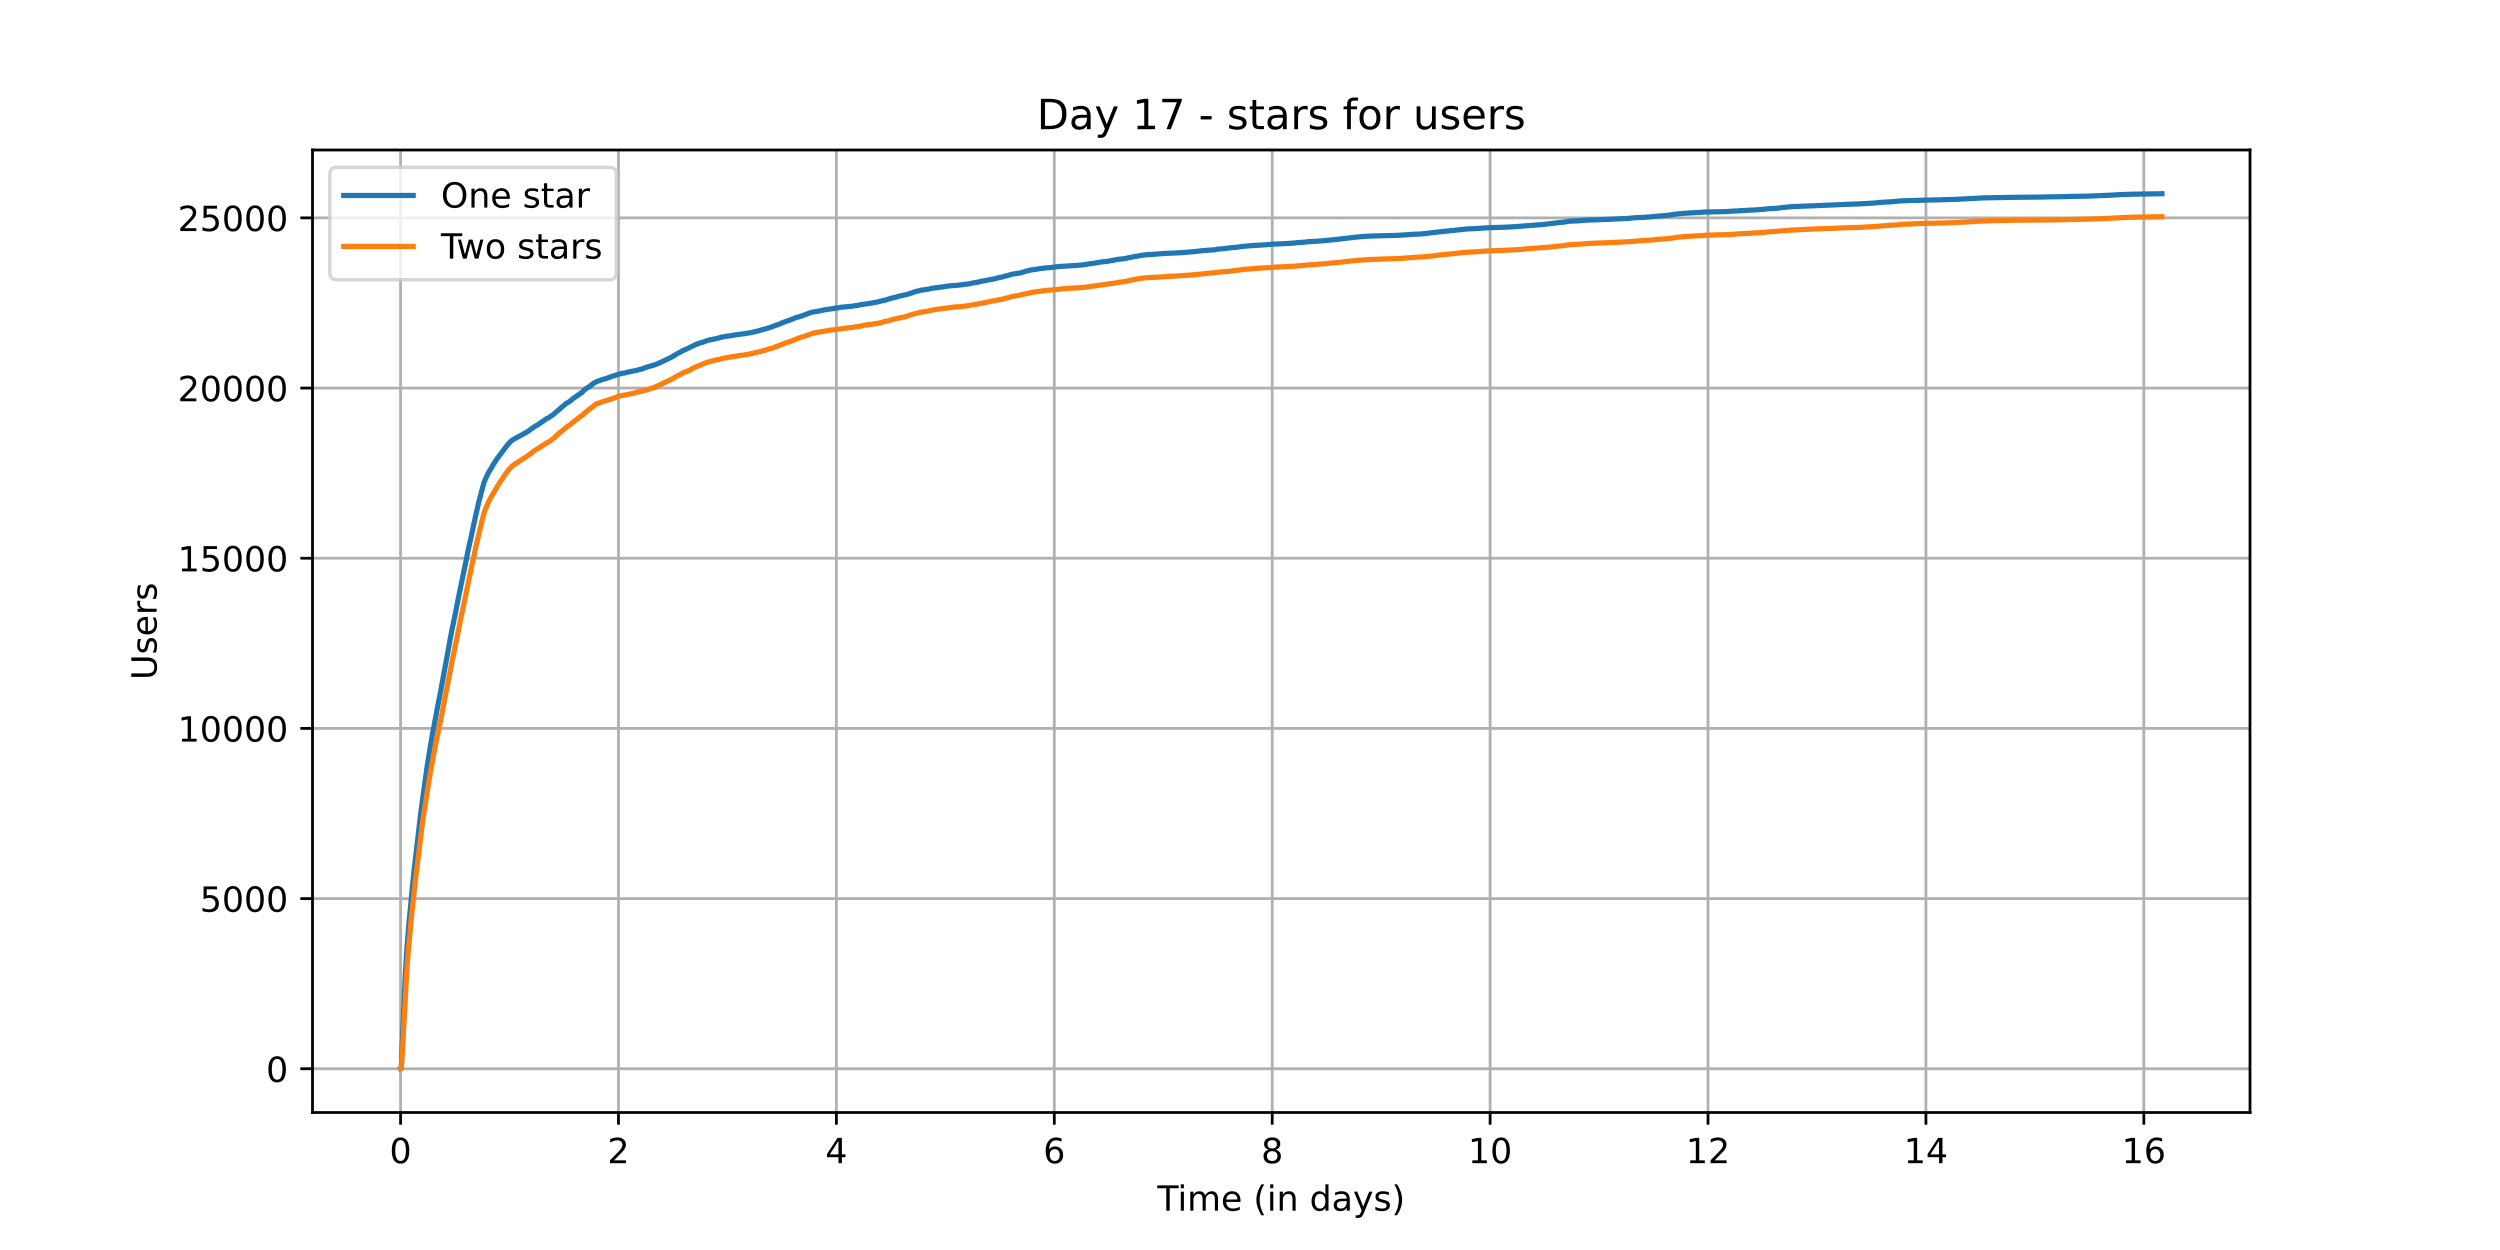 <?xml version="1.0" encoding="utf-8" standalone="no"?>
<!DOCTYPE svg PUBLIC "-//W3C//DTD SVG 1.1//EN"
  "http://www.w3.org/Graphics/SVG/1.1/DTD/svg11.dtd">
<!-- Created with matplotlib (https://matplotlib.org/) -->
<svg height="360pt" version="1.1" viewBox="0 0 720 360" width="720pt" xmlns="http://www.w3.org/2000/svg" xmlns:xlink="http://www.w3.org/1999/xlink">
 <defs>
  <style type="text/css">*{stroke-linecap:butt;stroke-linejoin:round;}</style>
 </defs>
 <g id="figure_1">
  <g id="patch_1">
   <path d="M 0 360 
L 720 360 
L 720 0 
L 0 0 
z
" style="fill:#ffffff;"/>
  </g>
  <g id="axes_1">
   <g id="patch_2">
    <path d="M 90 320.4 
L 648 320.4 
L 648 43.2 
L 90 43.2 
z
" style="fill:#ffffff;"/>
   </g>
   <g id="matplotlib.axis_1">
    <g id="xtick_1">
     <g id="line2d_1">
      <path clip-path="url(#p10a95e43f3)" d="M 115.364 320.4 
L 115.364 43.2 
" style="fill:none;stroke:#b0b0b0;stroke-linecap:square;stroke-width:0.8;"/>
     </g>
     <g id="line2d_2">
      <defs>
       <path d="M 0 0 
L 0 3.5 
" id="m913070ff92" style="stroke:#000000;stroke-width:0.8;"/>
      </defs>
      <g>
       <use style="stroke:#000000;stroke-width:0.8;" x="115.364" xlink:href="#m913070ff92" y="320.4"/>
      </g>
     </g>
     <g id="text_1">
      <!-- 0 -->
      <g transform="translate(112.182 334.998)scale(0.1 -0.1)">
       <defs>
        <path d="M 31.781 66.406 
Q 24.172 66.406 20.328 58.906 
Q 16.5 51.422 16.5 36.375 
Q 16.5 21.391 20.328 13.891 
Q 24.172 6.391 31.781 6.391 
Q 39.453 6.391 43.281 13.891 
Q 47.125 21.391 47.125 36.375 
Q 47.125 51.422 43.281 58.906 
Q 39.453 66.406 31.781 66.406 
z
M 31.781 74.219 
Q 44.047 74.219 50.516 64.516 
Q 56.984 54.828 56.984 36.375 
Q 56.984 17.969 50.516 8.266 
Q 44.047 -1.422 31.781 -1.422 
Q 19.531 -1.422 13.062 8.266 
Q 6.594 17.969 6.594 36.375 
Q 6.594 54.828 13.062 64.516 
Q 19.531 74.219 31.781 74.219 
z
" id="DejaVuSans-48"/>
       </defs>
       <use xlink:href="#DejaVuSans-48"/>
      </g>
     </g>
    </g>
    <g id="xtick_2">
     <g id="line2d_3">
      <path clip-path="url(#p10a95e43f3)" d="M 178.121 320.4 
L 178.121 43.2 
" style="fill:none;stroke:#b0b0b0;stroke-linecap:square;stroke-width:0.8;"/>
     </g>
     <g id="line2d_4">
      <g>
       <use style="stroke:#000000;stroke-width:0.8;" x="178.121" xlink:href="#m913070ff92" y="320.4"/>
      </g>
     </g>
     <g id="text_2">
      <!-- 2 -->
      <g transform="translate(174.94 334.998)scale(0.1 -0.1)">
       <defs>
        <path d="M 19.188 8.297 
L 53.609 8.297 
L 53.609 0 
L 7.328 0 
L 7.328 8.297 
Q 12.938 14.109 22.625 23.891 
Q 32.328 33.688 34.812 36.531 
Q 39.547 41.844 41.422 45.531 
Q 43.312 49.219 43.312 52.781 
Q 43.312 58.594 39.234 62.25 
Q 35.156 65.922 28.609 65.922 
Q 23.969 65.922 18.812 64.312 
Q 13.672 62.703 7.812 59.422 
L 7.812 69.391 
Q 13.766 71.781 18.938 73 
Q 24.125 74.219 28.422 74.219 
Q 39.75 74.219 46.484 68.547 
Q 53.219 62.891 53.219 53.422 
Q 53.219 48.922 51.531 44.891 
Q 49.859 40.875 45.406 35.406 
Q 44.188 33.984 37.641 27.219 
Q 31.109 20.453 19.188 8.297 
z
" id="DejaVuSans-50"/>
       </defs>
       <use xlink:href="#DejaVuSans-50"/>
      </g>
     </g>
    </g>
    <g id="xtick_3">
     <g id="line2d_5">
      <path clip-path="url(#p10a95e43f3)" d="M 240.879 320.4 
L 240.879 43.2 
" style="fill:none;stroke:#b0b0b0;stroke-linecap:square;stroke-width:0.8;"/>
     </g>
     <g id="line2d_6">
      <g>
       <use style="stroke:#000000;stroke-width:0.8;" x="240.879" xlink:href="#m913070ff92" y="320.4"/>
      </g>
     </g>
     <g id="text_3">
      <!-- 4 -->
      <g transform="translate(237.698 334.998)scale(0.1 -0.1)">
       <defs>
        <path d="M 37.797 64.312 
L 12.891 25.391 
L 37.797 25.391 
z
M 35.203 72.906 
L 47.609 72.906 
L 47.609 25.391 
L 58.016 25.391 
L 58.016 17.188 
L 47.609 17.188 
L 47.609 0 
L 37.797 0 
L 37.797 17.188 
L 4.891 17.188 
L 4.891 26.703 
z
" id="DejaVuSans-52"/>
       </defs>
       <use xlink:href="#DejaVuSans-52"/>
      </g>
     </g>
    </g>
    <g id="xtick_4">
     <g id="line2d_7">
      <path clip-path="url(#p10a95e43f3)" d="M 303.637 320.4 
L 303.637 43.2 
" style="fill:none;stroke:#b0b0b0;stroke-linecap:square;stroke-width:0.8;"/>
     </g>
     <g id="line2d_8">
      <g>
       <use style="stroke:#000000;stroke-width:0.8;" x="303.637" xlink:href="#m913070ff92" y="320.4"/>
      </g>
     </g>
     <g id="text_4">
      <!-- 6 -->
      <g transform="translate(300.456 334.998)scale(0.1 -0.1)">
       <defs>
        <path d="M 33.016 40.375 
Q 26.375 40.375 22.484 35.828 
Q 18.609 31.297 18.609 23.391 
Q 18.609 15.531 22.484 10.953 
Q 26.375 6.391 33.016 6.391 
Q 39.656 6.391 43.531 10.953 
Q 47.406 15.531 47.406 23.391 
Q 47.406 31.297 43.531 35.828 
Q 39.656 40.375 33.016 40.375 
z
M 52.594 71.297 
L 52.594 62.312 
Q 48.875 64.062 45.094 64.984 
Q 41.312 65.922 37.594 65.922 
Q 27.828 65.922 22.672 59.328 
Q 17.531 52.734 16.797 39.406 
Q 19.672 43.656 24.016 45.922 
Q 28.375 48.188 33.594 48.188 
Q 44.578 48.188 50.953 41.516 
Q 57.328 34.859 57.328 23.391 
Q 57.328 12.156 50.688 5.359 
Q 44.047 -1.422 33.016 -1.422 
Q 20.359 -1.422 13.672 8.266 
Q 6.984 17.969 6.984 36.375 
Q 6.984 53.656 15.188 63.938 
Q 23.391 74.219 37.203 74.219 
Q 40.922 74.219 44.703 73.484 
Q 48.484 72.75 52.594 71.297 
z
" id="DejaVuSans-54"/>
       </defs>
       <use xlink:href="#DejaVuSans-54"/>
      </g>
     </g>
    </g>
    <g id="xtick_5">
     <g id="line2d_9">
      <path clip-path="url(#p10a95e43f3)" d="M 366.395 320.4 
L 366.395 43.2 
" style="fill:none;stroke:#b0b0b0;stroke-linecap:square;stroke-width:0.8;"/>
     </g>
     <g id="line2d_10">
      <g>
       <use style="stroke:#000000;stroke-width:0.8;" x="366.395" xlink:href="#m913070ff92" y="320.4"/>
      </g>
     </g>
     <g id="text_5">
      <!-- 8 -->
      <g transform="translate(363.213 334.998)scale(0.1 -0.1)">
       <defs>
        <path d="M 31.781 34.625 
Q 24.75 34.625 20.719 30.859 
Q 16.703 27.094 16.703 20.516 
Q 16.703 13.922 20.719 10.156 
Q 24.75 6.391 31.781 6.391 
Q 38.812 6.391 42.859 10.172 
Q 46.922 13.969 46.922 20.516 
Q 46.922 27.094 42.891 30.859 
Q 38.875 34.625 31.781 34.625 
z
M 21.922 38.812 
Q 15.578 40.375 12.031 44.719 
Q 8.5 49.078 8.5 55.328 
Q 8.5 64.062 14.719 69.141 
Q 20.953 74.219 31.781 74.219 
Q 42.672 74.219 48.875 69.141 
Q 55.078 64.062 55.078 55.328 
Q 55.078 49.078 51.531 44.719 
Q 48 40.375 41.703 38.812 
Q 48.828 37.156 52.797 32.312 
Q 56.781 27.484 56.781 20.516 
Q 56.781 9.906 50.312 4.234 
Q 43.844 -1.422 31.781 -1.422 
Q 19.734 -1.422 13.25 4.234 
Q 6.781 9.906 6.781 20.516 
Q 6.781 27.484 10.781 32.312 
Q 14.797 37.156 21.922 38.812 
z
M 18.312 54.391 
Q 18.312 48.734 21.844 45.562 
Q 25.391 42.391 31.781 42.391 
Q 38.141 42.391 41.719 45.562 
Q 45.312 48.734 45.312 54.391 
Q 45.312 60.062 41.719 63.234 
Q 38.141 66.406 31.781 66.406 
Q 25.391 66.406 21.844 63.234 
Q 18.312 60.062 18.312 54.391 
z
" id="DejaVuSans-56"/>
       </defs>
       <use xlink:href="#DejaVuSans-56"/>
      </g>
     </g>
    </g>
    <g id="xtick_6">
     <g id="line2d_11">
      <path clip-path="url(#p10a95e43f3)" d="M 429.152 320.4 
L 429.152 43.2 
" style="fill:none;stroke:#b0b0b0;stroke-linecap:square;stroke-width:0.8;"/>
     </g>
     <g id="line2d_12">
      <g>
       <use style="stroke:#000000;stroke-width:0.8;" x="429.152" xlink:href="#m913070ff92" y="320.4"/>
      </g>
     </g>
     <g id="text_6">
      <!-- 10 -->
      <g transform="translate(422.79 334.998)scale(0.1 -0.1)">
       <defs>
        <path d="M 12.406 8.297 
L 28.516 8.297 
L 28.516 63.922 
L 10.984 60.406 
L 10.984 69.391 
L 28.422 72.906 
L 38.281 72.906 
L 38.281 8.297 
L 54.391 8.297 
L 54.391 0 
L 12.406 0 
z
" id="DejaVuSans-49"/>
       </defs>
       <use xlink:href="#DejaVuSans-49"/>
       <use x="63.623" xlink:href="#DejaVuSans-48"/>
      </g>
     </g>
    </g>
    <g id="xtick_7">
     <g id="line2d_13">
      <path clip-path="url(#p10a95e43f3)" d="M 491.91 320.4 
L 491.91 43.2 
" style="fill:none;stroke:#b0b0b0;stroke-linecap:square;stroke-width:0.8;"/>
     </g>
     <g id="line2d_14">
      <g>
       <use style="stroke:#000000;stroke-width:0.8;" x="491.91" xlink:href="#m913070ff92" y="320.4"/>
      </g>
     </g>
     <g id="text_7">
      <!-- 12 -->
      <g transform="translate(485.548 334.998)scale(0.1 -0.1)">
       <use xlink:href="#DejaVuSans-49"/>
       <use x="63.623" xlink:href="#DejaVuSans-50"/>
      </g>
     </g>
    </g>
    <g id="xtick_8">
     <g id="line2d_15">
      <path clip-path="url(#p10a95e43f3)" d="M 554.668 320.4 
L 554.668 43.2 
" style="fill:none;stroke:#b0b0b0;stroke-linecap:square;stroke-width:0.8;"/>
     </g>
     <g id="line2d_16">
      <g>
       <use style="stroke:#000000;stroke-width:0.8;" x="554.668" xlink:href="#m913070ff92" y="320.4"/>
      </g>
     </g>
     <g id="text_8">
      <!-- 14 -->
      <g transform="translate(548.306 334.998)scale(0.1 -0.1)">
       <use xlink:href="#DejaVuSans-49"/>
       <use x="63.623" xlink:href="#DejaVuSans-52"/>
      </g>
     </g>
    </g>
    <g id="xtick_9">
     <g id="line2d_17">
      <path clip-path="url(#p10a95e43f3)" d="M 617.426 320.4 
L 617.426 43.2 
" style="fill:none;stroke:#b0b0b0;stroke-linecap:square;stroke-width:0.8;"/>
     </g>
     <g id="line2d_18">
      <g>
       <use style="stroke:#000000;stroke-width:0.8;" x="617.426" xlink:href="#m913070ff92" y="320.4"/>
      </g>
     </g>
     <g id="text_9">
      <!-- 16 -->
      <g transform="translate(611.063 334.998)scale(0.1 -0.1)">
       <use xlink:href="#DejaVuSans-49"/>
       <use x="63.623" xlink:href="#DejaVuSans-54"/>
      </g>
     </g>
    </g>
    <g id="text_10">
     <!-- Time (in days) -->
     <g transform="translate(333.327 348.677)scale(0.1 -0.1)">
      <defs>
       <path d="M -0.297 72.906 
L 61.375 72.906 
L 61.375 64.594 
L 35.5 64.594 
L 35.5 0 
L 25.594 0 
L 25.594 64.594 
L -0.297 64.594 
z
" id="DejaVuSans-84"/>
       <path d="M 9.422 54.688 
L 18.406 54.688 
L 18.406 0 
L 9.422 0 
z
M 9.422 75.984 
L 18.406 75.984 
L 18.406 64.594 
L 9.422 64.594 
z
" id="DejaVuSans-105"/>
       <path d="M 52 44.188 
Q 55.375 50.25 60.062 53.125 
Q 64.75 56 71.094 56 
Q 79.641 56 84.281 50.016 
Q 88.922 44.047 88.922 33.016 
L 88.922 0 
L 79.891 0 
L 79.891 32.719 
Q 79.891 40.578 77.094 44.375 
Q 74.312 48.188 68.609 48.188 
Q 61.625 48.188 57.562 43.547 
Q 53.516 38.922 53.516 30.906 
L 53.516 0 
L 44.484 0 
L 44.484 32.719 
Q 44.484 40.625 41.703 44.406 
Q 38.922 48.188 33.109 48.188 
Q 26.219 48.188 22.156 43.531 
Q 18.109 38.875 18.109 30.906 
L 18.109 0 
L 9.078 0 
L 9.078 54.688 
L 18.109 54.688 
L 18.109 46.188 
Q 21.188 51.219 25.484 53.609 
Q 29.781 56 35.688 56 
Q 41.656 56 45.828 52.969 
Q 50 49.953 52 44.188 
z
" id="DejaVuSans-109"/>
       <path d="M 56.203 29.594 
L 56.203 25.203 
L 14.891 25.203 
Q 15.484 15.922 20.484 11.062 
Q 25.484 6.203 34.422 6.203 
Q 39.594 6.203 44.453 7.469 
Q 49.312 8.734 54.109 11.281 
L 54.109 2.781 
Q 49.266 0.734 44.188 -0.344 
Q 39.109 -1.422 33.891 -1.422 
Q 20.797 -1.422 13.156 6.188 
Q 5.516 13.812 5.516 26.812 
Q 5.516 40.234 12.766 48.109 
Q 20.016 56 32.328 56 
Q 43.359 56 49.781 48.891 
Q 56.203 41.797 56.203 29.594 
z
M 47.219 32.234 
Q 47.125 39.594 43.094 43.984 
Q 39.062 48.391 32.422 48.391 
Q 24.906 48.391 20.391 44.141 
Q 15.875 39.891 15.188 32.172 
z
" id="DejaVuSans-101"/>
       <path id="DejaVuSans-32"/>
       <path d="M 31 75.875 
Q 24.469 64.656 21.281 53.656 
Q 18.109 42.672 18.109 31.391 
Q 18.109 20.125 21.312 9.062 
Q 24.516 -2 31 -13.188 
L 23.188 -13.188 
Q 15.875 -1.703 12.234 9.375 
Q 8.594 20.453 8.594 31.391 
Q 8.594 42.281 12.203 53.312 
Q 15.828 64.359 23.188 75.875 
z
" id="DejaVuSans-40"/>
       <path d="M 54.891 33.016 
L 54.891 0 
L 45.906 0 
L 45.906 32.719 
Q 45.906 40.484 42.875 44.328 
Q 39.844 48.188 33.797 48.188 
Q 26.516 48.188 22.312 43.547 
Q 18.109 38.922 18.109 30.906 
L 18.109 0 
L 9.078 0 
L 9.078 54.688 
L 18.109 54.688 
L 18.109 46.188 
Q 21.344 51.125 25.703 53.562 
Q 30.078 56 35.797 56 
Q 45.219 56 50.047 50.172 
Q 54.891 44.344 54.891 33.016 
z
" id="DejaVuSans-110"/>
       <path d="M 45.406 46.391 
L 45.406 75.984 
L 54.391 75.984 
L 54.391 0 
L 45.406 0 
L 45.406 8.203 
Q 42.578 3.328 38.25 0.953 
Q 33.938 -1.422 27.875 -1.422 
Q 17.969 -1.422 11.734 6.484 
Q 5.516 14.406 5.516 27.297 
Q 5.516 40.188 11.734 48.094 
Q 17.969 56 27.875 56 
Q 33.938 56 38.25 53.625 
Q 42.578 51.266 45.406 46.391 
z
M 14.797 27.297 
Q 14.797 17.391 18.875 11.75 
Q 22.953 6.109 30.078 6.109 
Q 37.203 6.109 41.297 11.75 
Q 45.406 17.391 45.406 27.297 
Q 45.406 37.203 41.297 42.844 
Q 37.203 48.484 30.078 48.484 
Q 22.953 48.484 18.875 42.844 
Q 14.797 37.203 14.797 27.297 
z
" id="DejaVuSans-100"/>
       <path d="M 34.281 27.484 
Q 23.391 27.484 19.188 25 
Q 14.984 22.516 14.984 16.5 
Q 14.984 11.719 18.141 8.906 
Q 21.297 6.109 26.703 6.109 
Q 34.188 6.109 38.703 11.406 
Q 43.219 16.703 43.219 25.484 
L 43.219 27.484 
z
M 52.203 31.203 
L 52.203 0 
L 43.219 0 
L 43.219 8.297 
Q 40.141 3.328 35.547 0.953 
Q 30.953 -1.422 24.312 -1.422 
Q 15.922 -1.422 10.953 3.297 
Q 6 8.016 6 15.922 
Q 6 25.141 12.172 29.828 
Q 18.359 34.516 30.609 34.516 
L 43.219 34.516 
L 43.219 35.406 
Q 43.219 41.609 39.141 45 
Q 35.062 48.391 27.688 48.391 
Q 23 48.391 18.547 47.266 
Q 14.109 46.141 10.016 43.891 
L 10.016 52.203 
Q 14.938 54.109 19.578 55.047 
Q 24.219 56 28.609 56 
Q 40.484 56 46.344 49.844 
Q 52.203 43.703 52.203 31.203 
z
" id="DejaVuSans-97"/>
       <path d="M 32.172 -5.078 
Q 28.375 -14.844 24.75 -17.812 
Q 21.141 -20.797 15.094 -20.797 
L 7.906 -20.797 
L 7.906 -13.281 
L 13.188 -13.281 
Q 16.891 -13.281 18.938 -11.516 
Q 21 -9.766 23.484 -3.219 
L 25.094 0.875 
L 2.984 54.688 
L 12.5 54.688 
L 29.594 11.922 
L 46.688 54.688 
L 56.203 54.688 
z
" id="DejaVuSans-121"/>
       <path d="M 44.281 53.078 
L 44.281 44.578 
Q 40.484 46.531 36.375 47.5 
Q 32.281 48.484 27.875 48.484 
Q 21.188 48.484 17.844 46.438 
Q 14.5 44.391 14.5 40.281 
Q 14.5 37.156 16.891 35.375 
Q 19.281 33.594 26.516 31.984 
L 29.594 31.297 
Q 39.156 29.25 43.188 25.516 
Q 47.219 21.781 47.219 15.094 
Q 47.219 7.469 41.188 3.016 
Q 35.156 -1.422 24.609 -1.422 
Q 20.219 -1.422 15.453 -0.562 
Q 10.688 0.297 5.422 2 
L 5.422 11.281 
Q 10.406 8.688 15.234 7.391 
Q 20.062 6.109 24.812 6.109 
Q 31.156 6.109 34.562 8.281 
Q 37.984 10.453 37.984 14.406 
Q 37.984 18.062 35.516 20.016 
Q 33.062 21.969 24.703 23.781 
L 21.578 24.516 
Q 13.234 26.266 9.516 29.906 
Q 5.812 33.547 5.812 39.891 
Q 5.812 47.609 11.281 51.797 
Q 16.75 56 26.812 56 
Q 31.781 56 36.172 55.266 
Q 40.578 54.547 44.281 53.078 
z
" id="DejaVuSans-115"/>
       <path d="M 8.016 75.875 
L 15.828 75.875 
Q 23.141 64.359 26.781 53.312 
Q 30.422 42.281 30.422 31.391 
Q 30.422 20.453 26.781 9.375 
Q 23.141 -1.703 15.828 -13.188 
L 8.016 -13.188 
Q 14.5 -2 17.703 9.062 
Q 20.906 20.125 20.906 31.391 
Q 20.906 42.672 17.703 53.656 
Q 14.5 64.656 8.016 75.875 
z
" id="DejaVuSans-41"/>
      </defs>
      <use xlink:href="#DejaVuSans-84"/>
      <use x="57.959" xlink:href="#DejaVuSans-105"/>
      <use x="85.742" xlink:href="#DejaVuSans-109"/>
      <use x="183.154" xlink:href="#DejaVuSans-101"/>
      <use x="244.678" xlink:href="#DejaVuSans-32"/>
      <use x="276.465" xlink:href="#DejaVuSans-40"/>
      <use x="315.479" xlink:href="#DejaVuSans-105"/>
      <use x="343.262" xlink:href="#DejaVuSans-110"/>
      <use x="406.641" xlink:href="#DejaVuSans-32"/>
      <use x="438.428" xlink:href="#DejaVuSans-100"/>
      <use x="501.904" xlink:href="#DejaVuSans-97"/>
      <use x="563.184" xlink:href="#DejaVuSans-121"/>
      <use x="622.363" xlink:href="#DejaVuSans-115"/>
      <use x="674.463" xlink:href="#DejaVuSans-41"/>
     </g>
    </g>
   </g>
   <g id="matplotlib.axis_2">
    <g id="ytick_1">
     <g id="line2d_19">
      <path clip-path="url(#p10a95e43f3)" d="M 90 307.8 
L 648 307.8 
" style="fill:none;stroke:#b0b0b0;stroke-linecap:square;stroke-width:0.8;"/>
     </g>
     <g id="line2d_20">
      <defs>
       <path d="M 0 0 
L -3.5 0 
" id="m25803dad8c" style="stroke:#000000;stroke-width:0.8;"/>
      </defs>
      <g>
       <use style="stroke:#000000;stroke-width:0.8;" x="90" xlink:href="#m25803dad8c" y="307.8"/>
      </g>
     </g>
     <g id="text_11">
      <!-- 0 -->
      <g transform="translate(76.638 311.599)scale(0.1 -0.1)">
       <use xlink:href="#DejaVuSans-48"/>
      </g>
     </g>
    </g>
    <g id="ytick_2">
     <g id="line2d_21">
      <path clip-path="url(#p10a95e43f3)" d="M 90 258.79 
L 648 258.79 
" style="fill:none;stroke:#b0b0b0;stroke-linecap:square;stroke-width:0.8;"/>
     </g>
     <g id="line2d_22">
      <g>
       <use style="stroke:#000000;stroke-width:0.8;" x="90" xlink:href="#m25803dad8c" y="258.79"/>
      </g>
     </g>
     <g id="text_12">
      <!-- 5000 -->
      <g transform="translate(57.55 262.589)scale(0.1 -0.1)">
       <defs>
        <path d="M 10.797 72.906 
L 49.516 72.906 
L 49.516 64.594 
L 19.828 64.594 
L 19.828 46.734 
Q 21.969 47.469 24.109 47.828 
Q 26.266 48.188 28.422 48.188 
Q 40.625 48.188 47.75 41.5 
Q 54.891 34.812 54.891 23.391 
Q 54.891 11.625 47.562 5.094 
Q 40.234 -1.422 26.906 -1.422 
Q 22.312 -1.422 17.547 -0.641 
Q 12.797 0.141 7.719 1.703 
L 7.719 11.625 
Q 12.109 9.234 16.797 8.062 
Q 21.484 6.891 26.703 6.891 
Q 35.156 6.891 40.078 11.328 
Q 45.016 15.766 45.016 23.391 
Q 45.016 31 40.078 35.438 
Q 35.156 39.891 26.703 39.891 
Q 22.75 39.891 18.812 39.016 
Q 14.891 38.141 10.797 36.281 
z
" id="DejaVuSans-53"/>
       </defs>
       <use xlink:href="#DejaVuSans-53"/>
       <use x="63.623" xlink:href="#DejaVuSans-48"/>
       <use x="127.246" xlink:href="#DejaVuSans-48"/>
       <use x="190.869" xlink:href="#DejaVuSans-48"/>
      </g>
     </g>
    </g>
    <g id="ytick_3">
     <g id="line2d_23">
      <path clip-path="url(#p10a95e43f3)" d="M 90 209.78 
L 648 209.78 
" style="fill:none;stroke:#b0b0b0;stroke-linecap:square;stroke-width:0.8;"/>
     </g>
     <g id="line2d_24">
      <g>
       <use style="stroke:#000000;stroke-width:0.8;" x="90" xlink:href="#m25803dad8c" y="209.78"/>
      </g>
     </g>
     <g id="text_13">
      <!-- 10000 -->
      <g transform="translate(51.188 213.579)scale(0.1 -0.1)">
       <use xlink:href="#DejaVuSans-49"/>
       <use x="63.623" xlink:href="#DejaVuSans-48"/>
       <use x="127.246" xlink:href="#DejaVuSans-48"/>
       <use x="190.869" xlink:href="#DejaVuSans-48"/>
       <use x="254.492" xlink:href="#DejaVuSans-48"/>
      </g>
     </g>
    </g>
    <g id="ytick_4">
     <g id="line2d_25">
      <path clip-path="url(#p10a95e43f3)" d="M 90 160.77 
L 648 160.77 
" style="fill:none;stroke:#b0b0b0;stroke-linecap:square;stroke-width:0.8;"/>
     </g>
     <g id="line2d_26">
      <g>
       <use style="stroke:#000000;stroke-width:0.8;" x="90" xlink:href="#m25803dad8c" y="160.77"/>
      </g>
     </g>
     <g id="text_14">
      <!-- 15000 -->
      <g transform="translate(51.188 164.569)scale(0.1 -0.1)">
       <use xlink:href="#DejaVuSans-49"/>
       <use x="63.623" xlink:href="#DejaVuSans-53"/>
       <use x="127.246" xlink:href="#DejaVuSans-48"/>
       <use x="190.869" xlink:href="#DejaVuSans-48"/>
       <use x="254.492" xlink:href="#DejaVuSans-48"/>
      </g>
     </g>
    </g>
    <g id="ytick_5">
     <g id="line2d_27">
      <path clip-path="url(#p10a95e43f3)" d="M 90 111.76 
L 648 111.76 
" style="fill:none;stroke:#b0b0b0;stroke-linecap:square;stroke-width:0.8;"/>
     </g>
     <g id="line2d_28">
      <g>
       <use style="stroke:#000000;stroke-width:0.8;" x="90" xlink:href="#m25803dad8c" y="111.76"/>
      </g>
     </g>
     <g id="text_15">
      <!-- 20000 -->
      <g transform="translate(51.188 115.559)scale(0.1 -0.1)">
       <use xlink:href="#DejaVuSans-50"/>
       <use x="63.623" xlink:href="#DejaVuSans-48"/>
       <use x="127.246" xlink:href="#DejaVuSans-48"/>
       <use x="190.869" xlink:href="#DejaVuSans-48"/>
       <use x="254.492" xlink:href="#DejaVuSans-48"/>
      </g>
     </g>
    </g>
    <g id="ytick_6">
     <g id="line2d_29">
      <path clip-path="url(#p10a95e43f3)" d="M 90 62.75 
L 648 62.75 
" style="fill:none;stroke:#b0b0b0;stroke-linecap:square;stroke-width:0.8;"/>
     </g>
     <g id="line2d_30">
      <g>
       <use style="stroke:#000000;stroke-width:0.8;" x="90" xlink:href="#m25803dad8c" y="62.75"/>
      </g>
     </g>
     <g id="text_16">
      <!-- 25000 -->
      <g transform="translate(51.188 66.549)scale(0.1 -0.1)">
       <use xlink:href="#DejaVuSans-50"/>
       <use x="63.623" xlink:href="#DejaVuSans-53"/>
       <use x="127.246" xlink:href="#DejaVuSans-48"/>
       <use x="190.869" xlink:href="#DejaVuSans-48"/>
       <use x="254.492" xlink:href="#DejaVuSans-48"/>
      </g>
     </g>
    </g>
    <g id="text_17">
     <!-- Users -->
     <g transform="translate(45.108 195.801)rotate(-90)scale(0.1 -0.1)">
      <defs>
       <path d="M 8.688 72.906 
L 18.609 72.906 
L 18.609 28.609 
Q 18.609 16.891 22.844 11.734 
Q 27.094 6.594 36.625 6.594 
Q 46.094 6.594 50.344 11.734 
Q 54.594 16.891 54.594 28.609 
L 54.594 72.906 
L 64.5 72.906 
L 64.5 27.391 
Q 64.5 13.141 57.438 5.859 
Q 50.391 -1.422 36.625 -1.422 
Q 22.797 -1.422 15.734 5.859 
Q 8.688 13.141 8.688 27.391 
z
" id="DejaVuSans-85"/>
       <path d="M 41.109 46.297 
Q 39.594 47.172 37.812 47.578 
Q 36.031 48 33.891 48 
Q 26.266 48 22.188 43.047 
Q 18.109 38.094 18.109 28.812 
L 18.109 0 
L 9.078 0 
L 9.078 54.688 
L 18.109 54.688 
L 18.109 46.188 
Q 20.953 51.172 25.484 53.578 
Q 30.031 56 36.531 56 
Q 37.453 56 38.578 55.875 
Q 39.703 55.766 41.062 55.516 
z
" id="DejaVuSans-114"/>
      </defs>
      <use xlink:href="#DejaVuSans-85"/>
      <use x="73.193" xlink:href="#DejaVuSans-115"/>
      <use x="125.293" xlink:href="#DejaVuSans-101"/>
      <use x="186.816" xlink:href="#DejaVuSans-114"/>
      <use x="227.93" xlink:href="#DejaVuSans-115"/>
     </g>
    </g>
   </g>
   <g id="line2d_31">
    <path clip-path="url(#p10a95e43f3)" d="M 115.364 307.8 
L 115.483 307.751 
L 115.612 306.506 
L 115.936 298.557 
L 116.735 280.423 
L 117.189 273.346 
L 117.685 267.024 
L 118.118 262.377 
L 118.723 255.957 
L 119.264 250.693 
L 121.23 233.716 
L 122.979 220.954 
L 123.432 218.18 
L 123.821 215.72 
L 124.448 212.015 
L 125.657 205.585 
L 125.83 204.604 
L 126.111 203.114 
L 126.197 202.752 
L 126.434 201.527 
L 127.017 198.478 
L 127.579 195.469 
L 127.946 193.361 
L 128.378 191.127 
L 129.912 182.677 
L 130.43 180.139 
L 130.732 178.629 
L 130.905 177.874 
L 132.351 170.552 
L 133.259 166.229 
L 133.388 165.573 
L 134.361 160.838 
L 134.706 159.025 
L 134.987 157.721 
L 135.376 155.977 
L 135.636 154.957 
L 135.873 153.673 
L 137.148 147.802 
L 137.277 147.292 
L 137.861 144.685 
L 139.396 138.931 
L 140.044 137.441 
L 140.152 137.255 
L 140.368 136.784 
L 140.583 136.324 
L 140.886 135.814 
L 141.382 134.971 
L 141.577 134.677 
L 141.966 133.912 
L 142.073 133.746 
L 142.376 133.324 
L 142.613 132.893 
L 142.743 132.746 
L 143.045 132.246 
L 146.047 128.286 
L 146.112 128.207 
L 146.349 127.913 
L 146.565 127.698 
L 147.17 127.041 
L 147.494 126.776 
L 147.86 126.58 
L 147.99 126.482 
L 148.357 126.286 
L 148.552 126.198 
L 148.789 126.041 
L 150.56 125.11 
L 151.143 124.718 
L 151.445 124.62 
L 151.942 124.316 
L 152.892 123.61 
L 153 123.522 
L 153.237 123.375 
L 153.54 123.14 
L 153.756 122.954 
L 154.015 122.846 
L 154.252 122.689 
L 154.382 122.591 
L 154.576 122.513 
L 154.727 122.414 
L 155.16 122.169 
L 155.462 121.924 
L 155.721 121.748 
L 155.873 121.66 
L 156.153 121.444 
L 156.326 121.336 
L 156.909 120.964 
L 157.147 120.738 
L 157.319 120.64 
L 157.643 120.483 
L 157.902 120.385 
L 158.053 120.278 
L 158.205 120.18 
L 158.485 119.964 
L 158.615 119.876 
L 158.831 119.748 
L 158.982 119.641 
L 159.155 119.533 
L 159.284 119.425 
L 162.718 116.484 
L 163.02 116.249 
L 163.236 116.082 
L 163.431 116.004 
L 163.646 115.906 
L 164.683 115.122 
L 164.813 114.985 
L 165.224 114.651 
L 165.375 114.553 
L 165.634 114.377 
L 165.807 114.269 
L 166.002 114.132 
L 166.455 113.818 
L 166.736 113.612 
L 166.866 113.514 
L 167.168 113.279 
L 167.428 113.171 
L 167.644 113.005 
L 167.773 112.838 
L 168.27 112.338 
L 168.638 112.054 
L 169.351 111.544 
L 169.588 111.456 
L 169.805 111.289 
L 170.193 110.995 
L 170.582 110.642 
L 170.777 110.534 
L 171.317 110.172 
L 171.512 110.064 
L 171.857 109.897 
L 173.023 109.486 
L 173.24 109.378 
L 173.909 109.192 
L 174.363 109.084 
L 175.637 108.623 
L 175.81 108.515 
L 176.544 108.3 
L 176.911 108.192 
L 177.883 107.868 
L 178.336 107.76 
L 179.136 107.515 
L 179.892 107.408 
L 180.41 107.29 
L 180.777 107.182 
L 181.231 107.094 
L 181.662 106.986 
L 182.137 106.888 
L 182.85 106.78 
L 183.066 106.731 
L 183.649 106.584 
L 183.995 106.476 
L 184.47 106.378 
L 184.88 106.271 
L 185.118 106.192 
L 185.29 106.094 
L 185.55 106.006 
L 186.781 105.565 
L 187.191 105.457 
L 187.839 105.281 
L 188.206 105.183 
L 188.465 105.094 
L 188.746 104.996 
L 188.94 104.908 
L 189.307 104.81 
L 189.696 104.594 
L 189.934 104.487 
L 190.192 104.398 
L 193.583 102.771 
L 193.756 102.634 
L 194.253 102.32 
L 194.448 102.222 
L 194.944 101.909 
L 196.348 101.164 
L 196.823 100.879 
L 197.168 100.781 
L 197.536 100.595 
L 197.795 100.487 
L 200.321 99.252 
L 200.473 99.184 
L 201.639 98.772 
L 201.963 98.664 
L 202.546 98.517 
L 202.805 98.409 
L 203.993 97.988 
L 204.446 97.88 
L 204.834 97.821 
L 205.288 97.713 
L 205.764 97.615 
L 206.282 97.517 
L 206.519 97.449 
L 207.016 97.341 
L 207.837 97.086 
L 208.549 96.978 
L 209.046 96.87 
L 209.672 96.763 
L 209.996 96.733 
L 210.881 96.625 
L 211.054 96.567 
L 211.767 96.459 
L 212.134 96.41 
L 212.89 96.302 
L 213.278 96.243 
L 214.185 96.135 
L 214.596 96.067 
L 215.222 95.969 
L 215.416 95.929 
L 215.999 95.822 
L 216.366 95.773 
L 216.884 95.665 
L 217.165 95.557 
L 217.77 95.459 
L 218.008 95.381 
L 218.44 95.273 
L 219.152 95.067 
L 219.476 94.959 
L 220.038 94.822 
L 220.491 94.714 
L 221.463 94.391 
L 221.873 94.283 
L 223.558 93.646 
L 223.989 93.548 
L 224.205 93.43 
L 224.443 93.332 
L 224.724 93.224 
L 224.918 93.116 
L 226.43 92.538 
L 226.732 92.43 
L 227.639 92.136 
L 227.855 92.028 
L 228.158 91.901 
L 228.546 91.793 
L 228.978 91.538 
L 229.324 91.44 
L 229.497 91.372 
L 230.059 91.283 
L 230.253 91.185 
L 230.685 91.087 
L 231.052 90.901 
L 231.44 90.793 
L 233.255 90.097 
L 233.557 89.989 
L 233.751 89.95 
L 234.27 89.842 
L 234.68 89.774 
L 235.479 89.666 
L 235.717 89.588 
L 236.386 89.499 
L 236.558 89.441 
L 237.12 89.303 
L 237.681 89.195 
L 238.027 89.156 
L 238.653 89.048 
L 238.999 89.009 
L 239.711 88.901 
L 240.1 88.843 
L 240.597 88.745 
L 240.769 88.725 
L 241.568 88.627 
L 241.785 88.568 
L 242.454 88.46 
L 242.756 88.441 
L 243.879 88.333 
L 244.225 88.294 
L 245.52 88.186 
L 246.06 88.058 
L 246.989 87.96 
L 247.183 87.882 
L 247.811 87.774 
L 248.221 87.706 
L 248.956 87.598 
L 249.323 87.549 
L 250.057 87.441 
L 250.489 87.362 
L 251.288 87.255 
L 251.828 87.127 
L 252.476 87.019 
L 252.972 86.912 
L 253.361 86.804 
L 254.009 86.627 
L 254.549 86.52 
L 255.067 86.402 
L 255.391 86.304 
L 255.628 86.225 
L 255.909 86.127 
L 256.147 86.059 
L 256.449 85.951 
L 256.665 85.902 
L 257.075 85.804 
L 257.313 85.735 
L 257.917 85.628 
L 258.954 85.275 
L 259.667 85.167 
L 260.315 84.99 
L 260.833 84.883 
L 261.417 84.736 
L 261.655 84.657 
L 261.784 84.618 
L 262.13 84.51 
L 262.346 84.461 
L 263.75 83.932 
L 264.29 83.834 
L 264.506 83.775 
L 264.917 83.667 
L 265.155 83.589 
L 265.997 83.481 
L 266.321 83.451 
L 266.839 83.344 
L 267.163 83.314 
L 267.682 83.206 
L 267.919 83.138 
L 268.416 83.03 
L 269.194 82.922 
L 269.539 82.883 
L 270.36 82.775 
L 270.576 82.726 
L 271.612 82.618 
L 272.066 82.53 
L 272.757 82.422 
L 272.973 82.363 
L 274.484 82.256 
L 274.765 82.246 
L 275.888 82.148 
L 276.061 82.099 
L 277.249 81.991 
L 277.702 81.903 
L 278.695 81.795 
L 279.063 81.746 
L 279.689 81.638 
L 280.38 81.442 
L 281.287 81.334 
L 281.826 81.207 
L 282.237 81.109 
L 282.474 81.03 
L 283.057 80.923 
L 283.424 80.874 
L 284.051 80.766 
L 284.223 80.707 
L 284.547 80.678 
L 284.957 80.57 
L 285.195 80.501 
L 286.059 80.393 
L 286.707 80.217 
L 287.095 80.119 
L 287.333 80.05 
L 287.744 79.952 
L 287.981 79.884 
L 288.586 79.786 
L 288.823 79.717 
L 289.622 79.472 
L 290.249 79.364 
L 291.351 78.982 
L 292.172 78.874 
L 292.625 78.786 
L 293.273 78.678 
L 293.597 78.648 
L 294.138 78.541 
L 295.153 78.198 
L 295.477 78.09 
L 295.887 78.021 
L 296.298 77.913 
L 296.902 77.757 
L 297.637 77.649 
L 297.831 77.609 
L 298.803 77.502 
L 299.322 77.384 
L 300.186 77.276 
L 300.531 77.237 
L 301.546 77.129 
L 301.849 77.11 
L 302.993 77.002 
L 303.317 76.972 
L 304.051 76.865 
L 304.246 76.825 
L 305.584 76.718 
L 305.887 76.698 
L 307.679 76.59 
L 307.981 76.57 
L 309.774 76.463 
L 310.119 76.423 
L 311.674 76.316 
L 312.063 76.257 
L 312.819 76.149 
L 313.359 76.022 
L 314.305 75.914 
L 314.715 75.845 
L 315.514 75.737 
L 315.882 75.688 
L 316.335 75.58 
L 316.723 75.522 
L 317.371 75.414 
L 317.695 75.384 
L 318.926 75.286 
L 319.142 75.228 
L 319.703 75.12 
L 319.941 75.051 
L 320.697 74.943 
L 321.15 74.855 
L 321.669 74.747 
L 322.079 74.679 
L 323.202 74.571 
L 323.613 74.502 
L 324.369 74.394 
L 324.995 74.228 
L 325.665 74.12 
L 325.859 74.081 
L 326.4 73.973 
L 326.659 73.875 
L 327.545 73.767 
L 327.977 73.689 
L 328.473 73.581 
L 328.884 73.512 
L 329.835 73.404 
L 330.18 73.365 
L 332.038 73.257 
L 332.384 73.218 
L 333.895 73.11 
L 334.219 73.081 
L 335.71 72.973 
L 335.99 72.963 
L 338.647 72.856 
L 338.949 72.836 
L 340.979 72.728 
L 341.324 72.689 
L 342.447 72.581 
L 342.749 72.561 
L 344.261 72.454 
L 344.693 72.375 
L 345.729 72.267 
L 346.097 72.218 
L 347.522 72.111 
L 347.91 72.052 
L 349.875 71.944 
L 350.437 71.807 
L 351.366 71.699 
L 351.646 71.689 
L 352.812 71.581 
L 353.029 71.532 
L 353.979 71.424 
L 354.368 71.366 
L 355.75 71.258 
L 356.139 71.199 
L 357.111 71.091 
L 357.586 70.993 
L 358.796 70.885 
L 359.142 70.846 
L 360.611 70.738 
L 360.956 70.699 
L 363.095 70.591 
L 363.397 70.572 
L 364.866 70.464 
L 365.146 70.454 
L 366.355 70.346 
L 366.679 70.317 
L 369.055 70.209 
L 369.357 70.189 
L 371.495 70.082 
L 371.776 70.072 
L 373.093 69.964 
L 373.547 69.876 
L 375.447 69.768 
L 375.771 69.738 
L 376.592 69.631 
L 376.916 69.601 
L 379.054 69.493 
L 379.356 69.474 
L 380.673 69.366 
L 380.997 69.337 
L 382.228 69.229 
L 382.617 69.17 
L 383.912 69.062 
L 384.301 69.003 
L 385.403 68.895 
L 385.727 68.866 
L 386.591 68.758 
L 386.893 68.739 
L 387.671 68.631 
L 388.017 68.592 
L 388.881 68.484 
L 389.205 68.454 
L 390.112 68.347 
L 390.479 68.298 
L 391.689 68.19 
L 392.035 68.151 
L 393.654 68.043 
L 393.978 68.013 
L 397.671 67.905 
L 397.952 67.896 
L 402.4 67.788 
L 402.724 67.758 
L 404.603 67.651 
L 404.905 67.631 
L 406.309 67.523 
L 406.633 67.494 
L 409.246 67.386 
L 409.613 67.337 
L 410.714 67.229 
L 411.081 67.18 
L 411.924 67.072 
L 412.291 67.023 
L 413.349 66.915 
L 413.76 66.847 
L 414.948 66.739 
L 415.315 66.69 
L 416.416 66.582 
L 416.719 66.563 
L 417.432 66.455 
L 417.712 66.445 
L 418.771 66.337 
L 419.116 66.298 
L 420.239 66.19 
L 420.628 66.131 
L 421.75 66.024 
L 422.161 65.955 
L 424.838 65.847 
L 425.141 65.827 
L 426.588 65.72 
L 426.89 65.7 
L 428.661 65.592 
L 428.985 65.563 
L 432.915 65.455 
L 433.196 65.445 
L 435.421 65.337 
L 435.723 65.318 
L 437.148 65.21 
L 437.451 65.19 
L 438.833 65.083 
L 439.179 65.043 
L 440.799 64.935 
L 441.101 64.916 
L 442.483 64.808 
L 442.807 64.779 
L 444.297 64.671 
L 444.621 64.641 
L 445.312 64.534 
L 445.679 64.485 
L 446.846 64.377 
L 447.191 64.338 
L 447.861 64.23 
L 448.206 64.191 
L 449.135 64.093 
L 449.329 64.053 
L 450.69 63.945 
L 451.251 63.808 
L 452.18 63.7 
L 452.482 63.681 
L 455.031 63.573 
L 455.441 63.504 
L 456.996 63.397 
L 457.277 63.387 
L 460.689 63.279 
L 461.013 63.25 
L 464.101 63.142 
L 464.425 63.112 
L 466.672 63.004 
L 466.974 62.985 
L 469.263 62.877 
L 469.631 62.828 
L 470.732 62.72 
L 471.035 62.701 
L 473.518 62.593 
L 473.842 62.563 
L 475.203 62.456 
L 475.527 62.426 
L 476.737 62.318 
L 477.082 62.279 
L 478.443 62.171 
L 478.767 62.142 
L 480.02 62.034 
L 480.366 61.995 
L 481.123 61.897 
L 481.317 61.867 
L 481.879 61.76 
L 482.203 61.73 
L 483.153 61.622 
L 483.52 61.573 
L 484.817 61.466 
L 485.141 61.436 
L 486.696 61.328 
L 486.998 61.309 
L 489.158 61.201 
L 489.46 61.181 
L 490.777 61.073 
L 491.058 61.064 
L 496.522 60.956 
L 496.803 60.946 
L 498.487 60.838 
L 498.79 60.819 
L 500.82 60.721 
L 501.036 60.672 
L 503.541 60.564 
L 503.735 60.534 
L 506.197 60.427 
L 506.543 60.387 
L 507.817 60.28 
L 508.184 60.231 
L 509.307 60.123 
L 509.653 60.083 
L 511.813 59.976 
L 512.159 59.936 
L 512.872 59.829 
L 513.239 59.78 
L 514.557 59.672 
L 514.968 59.603 
L 516.544 59.495 
L 516.847 59.476 
L 519.676 59.368 
L 519.979 59.348 
L 522.786 59.241 
L 523.089 59.221 
L 525.853 59.113 
L 526.134 59.103 
L 528.66 58.995 
L 528.962 58.976 
L 531.663 58.868 
L 531.987 58.839 
L 535.248 58.731 
L 535.572 58.701 
L 537.861 58.594 
L 538.164 58.574 
L 539.784 58.466 
L 540.064 58.456 
L 540.821 58.349 
L 541.166 58.309 
L 543.002 58.201 
L 543.283 58.192 
L 545.227 58.084 
L 545.422 58.045 
L 546.567 57.937 
L 546.934 57.888 
L 549.354 57.78 
L 549.635 57.77 
L 553.954 57.662 
L 554.256 57.643 
L 559.245 57.535 
L 559.569 57.506 
L 563.888 57.398 
L 564.255 57.349 
L 566.717 57.241 
L 567.019 57.221 
L 568.877 57.123 
L 569.049 57.104 
L 571.231 56.996 
L 571.511 56.986 
L 577.409 56.878 
L 577.712 56.859 
L 588.1 56.751 
L 588.402 56.731 
L 594.99 56.623 
L 595.313 56.594 
L 601.339 56.486 
L 601.642 56.467 
L 604.341 56.359 
L 604.665 56.329 
L 607.755 56.231 
L 607.95 56.202 
L 610.175 56.094 
L 610.37 56.055 
L 613.739 55.947 
L 614.041 55.927 
L 620.973 55.82 
L 621.254 55.81 
L 622.636 55.8 
L 622.636 55.8 
" style="fill:none;stroke:#1f77b4;stroke-linecap:square;stroke-width:1.5;"/>
   </g>
   <g id="line2d_32">
    <path clip-path="url(#p10a95e43f3)" d="M 115.364 307.8 
L 115.526 307.702 
L 115.634 307.016 
L 115.85 303.615 
L 117.254 277.972 
L 118.378 265.21 
L 119.652 253.438 
L 120.02 250.429 
L 121.769 236.167 
L 123.454 225.532 
L 123.886 222.836 
L 125.376 214.759 
L 127.449 204.761 
L 127.989 201.83 
L 128.356 199.87 
L 128.68 198.292 
L 128.832 197.508 
L 129.631 193.42 
L 129.804 192.538 
L 130.257 190.176 
L 130.84 187.363 
L 131.186 185.588 
L 131.337 185.069 
L 131.661 183.363 
L 132.222 180.629 
L 132.719 177.992 
L 133.215 175.806 
L 135.895 162.858 
L 136.219 161.495 
L 136.823 158.594 
L 136.996 157.702 
L 138.855 149.831 
L 138.985 149.38 
L 139.266 148.331 
L 139.59 147.165 
L 139.871 146.469 
L 140.583 144.822 
L 140.821 144.342 
L 141.296 143.361 
L 141.426 143.195 
L 143.283 140.009 
L 143.52 139.646 
L 144.06 138.725 
L 144.233 138.519 
L 144.557 138.078 
L 144.902 137.559 
L 145.097 137.235 
L 145.615 136.48 
L 145.679 136.431 
L 145.874 136.137 
L 146.003 135.971 
L 146.306 135.559 
L 147.234 134.471 
L 148.487 133.491 
L 148.789 133.383 
L 149.502 132.863 
L 149.718 132.756 
L 150.344 132.354 
L 150.603 132.167 
L 150.711 132.06 
L 151.121 131.834 
L 151.294 131.736 
L 151.899 131.325 
L 152.028 131.236 
L 152.309 131.021 
L 152.849 130.668 
L 153.259 130.286 
L 153.648 130.001 
L 153.864 129.815 
L 154.814 129.276 
L 155.03 129.148 
L 155.203 129.06 
L 155.419 128.894 
L 155.959 128.551 
L 156.196 128.325 
L 157.039 127.835 
L 157.298 127.649 
L 158.27 127.11 
L 158.464 126.982 
L 159.349 126.306 
L 159.435 126.227 
L 159.63 126.08 
L 159.759 126.002 
L 160.191 125.443 
L 160.731 125.11 
L 161.012 124.718 
L 161.573 124.355 
L 161.811 124.13 
L 163.625 122.64 
L 163.906 122.532 
L 165.418 121.297 
L 165.786 121.013 
L 165.958 120.885 
L 167.168 119.944 
L 167.557 119.66 
L 167.773 119.543 
L 167.99 119.356 
L 168.227 119.082 
L 169.761 117.837 
L 169.912 117.739 
L 170.842 117.023 
L 170.95 116.925 
L 171.728 116.347 
L 171.944 116.239 
L 172.916 115.916 
L 173.24 115.818 
L 173.434 115.73 
L 174.169 115.514 
L 174.449 115.406 
L 175.075 115.239 
L 175.313 115.132 
L 176.155 114.867 
L 176.458 114.779 
L 176.652 114.7 
L 178.12 114.142 
L 178.66 114.034 
L 179.265 113.877 
L 179.827 113.779 
L 180.021 113.74 
L 180.539 113.632 
L 180.993 113.544 
L 181.511 113.436 
L 181.9 113.377 
L 182.31 113.279 
L 182.526 113.23 
L 183.282 113.005 
L 183.8 112.907 
L 183.973 112.848 
L 184.599 112.681 
L 185.031 112.593 
L 185.226 112.514 
L 185.701 112.416 
L 186.154 112.309 
L 186.91 112.083 
L 187.169 111.985 
L 187.493 111.838 
L 188.141 111.73 
L 193.972 108.947 
L 194.231 108.76 
L 194.448 108.662 
L 194.62 108.564 
L 194.987 108.28 
L 195.139 108.231 
L 195.333 108.123 
L 196.737 107.398 
L 196.888 107.3 
L 198.421 106.731 
L 198.659 106.633 
L 199.285 106.192 
L 199.436 106.084 
L 199.695 105.996 
L 199.889 105.888 
L 200.192 105.761 
L 202.848 104.663 
L 203.042 104.555 
L 203.841 104.31 
L 204.165 104.202 
L 204.813 104.026 
L 205.267 103.918 
L 205.893 103.751 
L 206.411 103.653 
L 206.605 103.575 
L 207.297 103.477 
L 207.556 103.389 
L 208.333 103.154 
L 209.132 103.046 
L 209.715 102.899 
L 210.514 102.801 
L 210.709 102.771 
L 211.27 102.663 
L 211.594 102.634 
L 212.263 102.526 
L 212.76 102.418 
L 213.581 102.311 
L 213.905 102.281 
L 214.574 102.173 
L 214.898 102.144 
L 215.503 102.036 
L 216.129 101.869 
L 216.906 101.771 
L 217.208 101.634 
L 217.77 101.526 
L 217.986 101.477 
L 218.677 101.281 
L 219.195 101.174 
L 219.412 101.125 
L 219.8 101.017 
L 220.038 100.948 
L 220.491 100.84 
L 220.815 100.693 
L 221.117 100.595 
L 221.29 100.546 
L 221.636 100.438 
L 222.046 100.37 
L 222.37 100.282 
L 222.564 100.203 
L 222.888 100.056 
L 224.162 99.595 
L 224.486 99.488 
L 226.732 98.596 
L 227.272 98.488 
L 230.037 97.361 
L 230.339 97.272 
L 230.49 97.233 
L 230.771 97.125 
L 231.527 96.9 
L 231.808 96.792 
L 232.996 96.371 
L 233.298 96.263 
L 234.183 95.978 
L 234.421 95.871 
L 234.809 95.812 
L 235.5 95.704 
L 235.932 95.626 
L 236.623 95.518 
L 236.818 95.479 
L 237.595 95.371 
L 238.027 95.292 
L 238.631 95.184 
L 238.804 95.126 
L 239.193 95.067 
L 240.381 94.959 
L 240.791 94.89 
L 241.655 94.783 
L 243.102 94.567 
L 243.923 94.469 
L 244.138 94.42 
L 245.24 94.312 
L 245.542 94.293 
L 245.995 94.194 
L 246.168 94.145 
L 247.205 94.038 
L 247.593 93.979 
L 248.135 93.871 
L 248.459 93.724 
L 249.323 93.616 
L 249.539 93.567 
L 250.424 93.459 
L 250.748 93.43 
L 251.504 93.332 
L 251.698 93.293 
L 252.432 93.185 
L 252.929 93.077 
L 253.534 92.969 
L 253.771 92.901 
L 254.7 92.597 
L 255.499 92.489 
L 256.082 92.342 
L 256.341 92.234 
L 257.161 91.979 
L 257.745 91.871 
L 258.349 91.715 
L 258.716 91.617 
L 258.911 91.587 
L 259.408 91.479 
L 260.034 91.372 
L 260.596 91.234 
L 260.963 91.126 
L 261.936 90.803 
L 262.281 90.695 
L 262.973 90.499 
L 263.34 90.391 
L 264.031 90.195 
L 264.593 90.087 
L 264.83 90.009 
L 265.37 89.901 
L 265.586 89.852 
L 266.407 89.744 
L 266.839 89.666 
L 267.574 89.558 
L 268.33 89.333 
L 269.086 89.225 
L 269.28 89.186 
L 269.885 89.078 
L 270.252 89.029 
L 271.116 88.921 
L 271.31 88.882 
L 272.347 88.774 
L 272.541 88.745 
L 273.21 88.637 
L 273.599 88.578 
L 274.528 88.47 
L 274.938 88.402 
L 276.968 88.294 
L 277.443 88.196 
L 278.501 88.088 
L 278.695 88.058 
L 279.235 87.96 
L 279.473 87.892 
L 280.293 87.784 
L 280.682 87.725 
L 281.244 87.617 
L 281.762 87.5 
L 282.388 87.392 
L 282.841 87.304 
L 283.468 87.196 
L 283.856 87.137 
L 284.331 87.029 
L 284.806 86.931 
L 285.195 86.823 
L 285.713 86.706 
L 286.512 86.598 
L 287.074 86.461 
L 287.614 86.353 
L 288.068 86.265 
L 288.759 86.157 
L 289.515 85.931 
L 289.882 85.824 
L 290.249 85.775 
L 290.616 85.667 
L 290.962 85.5 
L 291.502 85.402 
L 291.675 85.343 
L 292.258 85.235 
L 292.582 85.206 
L 293.316 85.098 
L 293.727 85.03 
L 294.051 84.922 
L 294.634 84.775 
L 295.153 84.667 
L 295.649 84.559 
L 296.168 84.451 
L 296.362 84.422 
L 297.032 84.236 
L 297.68 84.128 
L 298.09 84.059 
L 299.149 83.951 
L 299.603 83.863 
L 300.402 83.755 
L 300.769 83.706 
L 301.741 83.599 
L 302.043 83.579 
L 303.317 83.471 
L 303.684 83.422 
L 304.915 83.314 
L 305.325 83.246 
L 306.578 83.138 
L 306.945 83.089 
L 308.802 82.991 
L 308.975 82.971 
L 310.832 82.863 
L 311.134 82.844 
L 312.452 82.736 
L 312.646 82.697 
L 313.425 82.599 
L 314.046 82.471 
L 315.083 82.363 
L 315.428 82.324 
L 316.248 82.216 
L 316.723 82.118 
L 317.544 82.02 
L 317.739 81.981 
L 318.645 81.873 
L 319.034 81.815 
L 319.66 81.707 
L 320.071 81.638 
L 321.064 81.53 
L 321.496 81.452 
L 322.014 81.344 
L 322.446 81.266 
L 323.375 81.158 
L 323.764 81.099 
L 324.433 80.991 
L 325.017 80.844 
L 325.579 80.736 
L 325.816 80.658 
L 326.529 80.55 
L 327.113 80.403 
L 327.868 80.295 
L 328.257 80.236 
L 328.819 80.129 
L 329.208 80.07 
L 330.72 79.962 
L 331.066 79.923 
L 333.744 79.815 
L 334.09 79.776 
L 335.688 79.668 
L 336.098 79.599 
L 339.013 79.491 
L 339.381 79.442 
L 341.346 79.335 
L 341.713 79.286 
L 343.311 79.178 
L 343.656 79.139 
L 344.801 79.031 
L 345.103 79.011 
L 346.14 78.903 
L 346.507 78.854 
L 347.543 78.756 
L 347.738 78.717 
L 349.141 78.609 
L 349.487 78.57 
L 350.394 78.462 
L 350.761 78.413 
L 351.97 78.305 
L 352.337 78.256 
L 353.936 78.149 
L 354.325 78.09 
L 355.189 77.982 
L 355.556 77.933 
L 356.463 77.825 
L 356.83 77.776 
L 357.565 77.668 
L 358.019 77.58 
L 359.855 77.472 
L 360.2 77.433 
L 361.54 77.325 
L 361.885 77.286 
L 363.483 77.178 
L 363.786 77.159 
L 366.097 77.051 
L 366.463 77.002 
L 368.083 76.894 
L 368.256 76.874 
L 370.61 76.776 
L 370.783 76.757 
L 372.964 76.649 
L 373.288 76.619 
L 374.605 76.512 
L 374.886 76.502 
L 375.922 76.394 
L 376.355 76.316 
L 378.168 76.208 
L 378.471 76.188 
L 379.81 76.08 
L 380.112 76.061 
L 381.321 75.953 
L 381.602 75.943 
L 382.595 75.835 
L 382.941 75.796 
L 384.15 75.698 
L 384.345 75.669 
L 385.727 75.561 
L 386.115 75.502 
L 387.066 75.394 
L 387.434 75.345 
L 388.514 75.237 
L 388.73 75.188 
L 390.112 75.081 
L 390.523 75.012 
L 392.013 74.904 
L 392.38 74.855 
L 394.756 74.747 
L 395.058 74.728 
L 397.93 74.62 
L 398.232 74.6 
L 402.119 74.492 
L 402.422 74.473 
L 404.279 74.365 
L 404.646 74.316 
L 406.136 74.218 
L 406.331 74.189 
L 407.907 74.081 
L 408.209 74.061 
L 410.153 73.953 
L 410.455 73.934 
L 411.578 73.826 
L 411.945 73.777 
L 413.09 73.669 
L 413.587 73.561 
L 414.516 73.453 
L 414.883 73.404 
L 416.006 73.306 
L 416.179 73.287 
L 417.302 73.179 
L 417.583 73.169 
L 418.447 73.061 
L 418.792 73.022 
L 419.764 72.914 
L 420.131 72.865 
L 421.275 72.757 
L 421.643 72.708 
L 423.564 72.601 
L 423.845 72.591 
L 425.335 72.483 
L 425.637 72.463 
L 427.041 72.356 
L 427.343 72.336 
L 429.417 72.228 
L 429.719 72.209 
L 433.196 72.101 
L 433.542 72.062 
L 436.522 71.954 
L 436.846 71.924 
L 438.207 71.816 
L 438.488 71.807 
L 439.243 71.699 
L 439.567 71.669 
L 441.058 71.562 
L 441.382 71.532 
L 443.023 71.424 
L 443.455 71.346 
L 445.269 71.238 
L 445.593 71.209 
L 446.932 71.101 
L 447.277 71.062 
L 448.293 70.954 
L 448.681 70.895 
L 449.848 70.787 
L 450.042 70.758 
L 450.906 70.66 
L 451.122 70.611 
L 451.489 70.562 
L 452.353 70.454 
L 452.677 70.425 
L 455.269 70.317 
L 455.592 70.287 
L 456.845 70.18 
L 457.212 70.131 
L 459.782 70.023 
L 460.063 70.013 
L 462.655 69.905 
L 462.957 69.885 
L 466.067 69.778 
L 466.391 69.748 
L 468.723 69.64 
L 469.026 69.621 
L 470.3 69.513 
L 470.646 69.474 
L 472.006 69.366 
L 472.179 69.346 
L 473.842 69.239 
L 474.145 69.219 
L 475.98 69.111 
L 476.283 69.092 
L 476.844 68.994 
L 477.039 68.954 
L 478.854 68.846 
L 479.199 68.807 
L 480.28 68.699 
L 480.604 68.67 
L 481.685 68.562 
L 481.836 68.533 
L 482.484 68.425 
L 482.916 68.347 
L 484.104 68.239 
L 484.471 68.19 
L 485.94 68.082 
L 486.242 68.062 
L 488.121 67.964 
L 488.315 67.935 
L 490.605 67.827 
L 490.993 67.768 
L 493.952 67.66 
L 494.255 67.641 
L 498.422 67.533 
L 498.746 67.504 
L 500.02 67.396 
L 500.323 67.376 
L 502.224 67.268 
L 502.505 67.259 
L 504.491 67.151 
L 504.815 67.121 
L 506.996 67.014 
L 507.32 66.984 
L 508.616 66.876 
L 509.048 66.798 
L 510.69 66.69 
L 511.035 66.651 
L 512.634 66.543 
L 513.002 66.494 
L 514.492 66.386 
L 514.838 66.347 
L 516.566 66.239 
L 516.89 66.21 
L 519.46 66.102 
L 519.784 66.073 
L 522.03 65.965 
L 522.333 65.945 
L 525.68 65.837 
L 525.961 65.827 
L 528.962 65.72 
L 529.287 65.69 
L 532.03 65.582 
L 532.311 65.573 
L 536.177 65.465 
L 536.544 65.416 
L 538.725 65.308 
L 539.049 65.279 
L 540.799 65.171 
L 541.145 65.132 
L 542.484 65.024 
L 542.786 65.004 
L 544.126 64.896 
L 544.428 64.877 
L 546.351 64.769 
L 546.697 64.73 
L 547.496 64.622 
L 547.82 64.592 
L 550.693 64.485 
L 550.995 64.465 
L 554.256 64.357 
L 554.58 64.328 
L 560.195 64.22 
L 560.476 64.21 
L 563.046 64.102 
L 563.327 64.093 
L 565.098 63.985 
L 565.4 63.965 
L 567.538 63.857 
L 567.84 63.838 
L 569.503 63.73 
L 569.849 63.691 
L 573.564 63.583 
L 573.888 63.553 
L 579.677 63.446 
L 579.958 63.436 
L 591.836 63.328 
L 592.117 63.318 
L 596.89 63.21 
L 597.17 63.201 
L 602.052 63.093 
L 602.354 63.073 
L 605.4 62.965 
L 605.702 62.946 
L 608.338 62.838 
L 608.533 62.808 
L 610.564 62.701 
L 610.888 62.671 
L 613.998 62.563 
L 614.3 62.544 
L 620.909 62.436 
L 621.189 62.426 
L 622.636 62.416 
L 622.636 62.416 
" style="fill:none;stroke:#ff7f0e;stroke-linecap:square;stroke-width:1.5;"/>
   </g>
   <g id="patch_3">
    <path d="M 90 320.4 
L 90 43.2 
" style="fill:none;stroke:#000000;stroke-linecap:square;stroke-linejoin:miter;stroke-width:0.8;"/>
   </g>
   <g id="patch_4">
    <path d="M 648 320.4 
L 648 43.2 
" style="fill:none;stroke:#000000;stroke-linecap:square;stroke-linejoin:miter;stroke-width:0.8;"/>
   </g>
   <g id="patch_5">
    <path d="M 90 320.4 
L 648 320.4 
" style="fill:none;stroke:#000000;stroke-linecap:square;stroke-linejoin:miter;stroke-width:0.8;"/>
   </g>
   <g id="patch_6">
    <path d="M 90 43.2 
L 648 43.2 
" style="fill:none;stroke:#000000;stroke-linecap:square;stroke-linejoin:miter;stroke-width:0.8;"/>
   </g>
   <g id="text_18">
    <!-- Day 17 - stars for users -->
    <g transform="translate(298.609 37.2)scale(0.12 -0.12)">
     <defs>
      <path d="M 19.672 64.797 
L 19.672 8.109 
L 31.594 8.109 
Q 46.688 8.109 53.688 14.938 
Q 60.688 21.781 60.688 36.531 
Q 60.688 51.172 53.688 57.984 
Q 46.688 64.797 31.594 64.797 
z
M 9.812 72.906 
L 30.078 72.906 
Q 51.266 72.906 61.172 64.094 
Q 71.094 55.281 71.094 36.531 
Q 71.094 17.672 61.125 8.828 
Q 51.172 0 30.078 0 
L 9.812 0 
z
" id="DejaVuSans-68"/>
      <path d="M 8.203 72.906 
L 55.078 72.906 
L 55.078 68.703 
L 28.609 0 
L 18.312 0 
L 43.219 64.594 
L 8.203 64.594 
z
" id="DejaVuSans-55"/>
      <path d="M 4.891 31.391 
L 31.203 31.391 
L 31.203 23.391 
L 4.891 23.391 
z
" id="DejaVuSans-45"/>
      <path d="M 18.312 70.219 
L 18.312 54.688 
L 36.812 54.688 
L 36.812 47.703 
L 18.312 47.703 
L 18.312 18.016 
Q 18.312 11.328 20.141 9.422 
Q 21.969 7.516 27.594 7.516 
L 36.812 7.516 
L 36.812 0 
L 27.594 0 
Q 17.188 0 13.234 3.875 
Q 9.281 7.766 9.281 18.016 
L 9.281 47.703 
L 2.688 47.703 
L 2.688 54.688 
L 9.281 54.688 
L 9.281 70.219 
z
" id="DejaVuSans-116"/>
      <path d="M 37.109 75.984 
L 37.109 68.5 
L 28.516 68.5 
Q 23.688 68.5 21.797 66.547 
Q 19.922 64.594 19.922 59.516 
L 19.922 54.688 
L 34.719 54.688 
L 34.719 47.703 
L 19.922 47.703 
L 19.922 0 
L 10.891 0 
L 10.891 47.703 
L 2.297 47.703 
L 2.297 54.688 
L 10.891 54.688 
L 10.891 58.5 
Q 10.891 67.625 15.141 71.797 
Q 19.391 75.984 28.609 75.984 
z
" id="DejaVuSans-102"/>
      <path d="M 30.609 48.391 
Q 23.391 48.391 19.188 42.75 
Q 14.984 37.109 14.984 27.297 
Q 14.984 17.484 19.156 11.844 
Q 23.344 6.203 30.609 6.203 
Q 37.797 6.203 41.984 11.859 
Q 46.188 17.531 46.188 27.297 
Q 46.188 37.016 41.984 42.703 
Q 37.797 48.391 30.609 48.391 
z
M 30.609 56 
Q 42.328 56 49.016 48.375 
Q 55.719 40.766 55.719 27.297 
Q 55.719 13.875 49.016 6.219 
Q 42.328 -1.422 30.609 -1.422 
Q 18.844 -1.422 12.172 6.219 
Q 5.516 13.875 5.516 27.297 
Q 5.516 40.766 12.172 48.375 
Q 18.844 56 30.609 56 
z
" id="DejaVuSans-111"/>
      <path d="M 8.5 21.578 
L 8.5 54.688 
L 17.484 54.688 
L 17.484 21.922 
Q 17.484 14.156 20.5 10.266 
Q 23.531 6.391 29.594 6.391 
Q 36.859 6.391 41.078 11.031 
Q 45.312 15.672 45.312 23.688 
L 45.312 54.688 
L 54.297 54.688 
L 54.297 0 
L 45.312 0 
L 45.312 8.406 
Q 42.047 3.422 37.719 1 
Q 33.406 -1.422 27.688 -1.422 
Q 18.266 -1.422 13.375 4.438 
Q 8.5 10.297 8.5 21.578 
z
M 31.109 56 
z
" id="DejaVuSans-117"/>
     </defs>
     <use xlink:href="#DejaVuSans-68"/>
     <use x="77.002" xlink:href="#DejaVuSans-97"/>
     <use x="138.281" xlink:href="#DejaVuSans-121"/>
     <use x="197.461" xlink:href="#DejaVuSans-32"/>
     <use x="229.248" xlink:href="#DejaVuSans-49"/>
     <use x="292.871" xlink:href="#DejaVuSans-55"/>
     <use x="356.494" xlink:href="#DejaVuSans-32"/>
     <use x="388.281" xlink:href="#DejaVuSans-45"/>
     <use x="424.365" xlink:href="#DejaVuSans-32"/>
     <use x="456.152" xlink:href="#DejaVuSans-115"/>
     <use x="508.252" xlink:href="#DejaVuSans-116"/>
     <use x="547.461" xlink:href="#DejaVuSans-97"/>
     <use x="608.74" xlink:href="#DejaVuSans-114"/>
     <use x="649.854" xlink:href="#DejaVuSans-115"/>
     <use x="701.953" xlink:href="#DejaVuSans-32"/>
     <use x="733.74" xlink:href="#DejaVuSans-102"/>
     <use x="768.945" xlink:href="#DejaVuSans-111"/>
     <use x="830.127" xlink:href="#DejaVuSans-114"/>
     <use x="871.24" xlink:href="#DejaVuSans-32"/>
     <use x="903.027" xlink:href="#DejaVuSans-117"/>
     <use x="966.406" xlink:href="#DejaVuSans-115"/>
     <use x="1018.506" xlink:href="#DejaVuSans-101"/>
     <use x="1080.029" xlink:href="#DejaVuSans-114"/>
     <use x="1121.143" xlink:href="#DejaVuSans-115"/>
    </g>
   </g>
   <g id="legend_1">
    <g id="patch_7">
     <path d="M 97 80.556 
L 175.511 80.556 
Q 177.511 80.556 177.511 78.556 
L 177.511 50.2 
Q 177.511 48.2 175.511 48.2 
L 97 48.2 
Q 95 48.2 95 50.2 
L 95 78.556 
Q 95 80.556 97 80.556 
z
" style="fill:#ffffff;opacity:0.8;stroke:#cccccc;stroke-linejoin:miter;"/>
    </g>
    <g id="line2d_33">
     <path d="M 99 56.298 
L 119 56.298 
" style="fill:none;stroke:#1f77b4;stroke-linecap:square;stroke-width:1.5;"/>
    </g>
    <g id="line2d_34"/>
    <g id="text_19">
     <!-- One star -->
     <g transform="translate(127 59.798)scale(0.1 -0.1)">
      <defs>
       <path d="M 39.406 66.219 
Q 28.656 66.219 22.328 58.203 
Q 16.016 50.203 16.016 36.375 
Q 16.016 22.609 22.328 14.594 
Q 28.656 6.594 39.406 6.594 
Q 50.141 6.594 56.422 14.594 
Q 62.703 22.609 62.703 36.375 
Q 62.703 50.203 56.422 58.203 
Q 50.141 66.219 39.406 66.219 
z
M 39.406 74.219 
Q 54.734 74.219 63.906 63.938 
Q 73.094 53.656 73.094 36.375 
Q 73.094 19.141 63.906 8.859 
Q 54.734 -1.422 39.406 -1.422 
Q 24.031 -1.422 14.812 8.828 
Q 5.609 19.094 5.609 36.375 
Q 5.609 53.656 14.812 63.938 
Q 24.031 74.219 39.406 74.219 
z
" id="DejaVuSans-79"/>
      </defs>
      <use xlink:href="#DejaVuSans-79"/>
      <use x="78.711" xlink:href="#DejaVuSans-110"/>
      <use x="142.09" xlink:href="#DejaVuSans-101"/>
      <use x="203.613" xlink:href="#DejaVuSans-32"/>
      <use x="235.4" xlink:href="#DejaVuSans-115"/>
      <use x="287.5" xlink:href="#DejaVuSans-116"/>
      <use x="326.709" xlink:href="#DejaVuSans-97"/>
      <use x="387.988" xlink:href="#DejaVuSans-114"/>
     </g>
    </g>
    <g id="line2d_35">
     <path d="M 99 70.977 
L 119 70.977 
" style="fill:none;stroke:#ff7f0e;stroke-linecap:square;stroke-width:1.5;"/>
    </g>
    <g id="line2d_36"/>
    <g id="text_20">
     <!-- Two stars -->
     <g transform="translate(127 74.477)scale(0.1 -0.1)">
      <defs>
       <path d="M 4.203 54.688 
L 13.188 54.688 
L 24.422 12.016 
L 35.594 54.688 
L 46.188 54.688 
L 57.422 12.016 
L 68.609 54.688 
L 77.594 54.688 
L 63.281 0 
L 52.688 0 
L 40.922 44.828 
L 29.109 0 
L 18.5 0 
z
" id="DejaVuSans-119"/>
      </defs>
      <use xlink:href="#DejaVuSans-84"/>
      <use x="44.584" xlink:href="#DejaVuSans-119"/>
      <use x="126.371" xlink:href="#DejaVuSans-111"/>
      <use x="187.553" xlink:href="#DejaVuSans-32"/>
      <use x="219.34" xlink:href="#DejaVuSans-115"/>
      <use x="271.439" xlink:href="#DejaVuSans-116"/>
      <use x="310.648" xlink:href="#DejaVuSans-97"/>
      <use x="371.928" xlink:href="#DejaVuSans-114"/>
      <use x="413.041" xlink:href="#DejaVuSans-115"/>
     </g>
    </g>
   </g>
  </g>
 </g>
 <defs>
  <clipPath id="p10a95e43f3">
   <rect height="277.2" width="558" x="90" y="43.2"/>
  </clipPath>
 </defs>
</svg>
